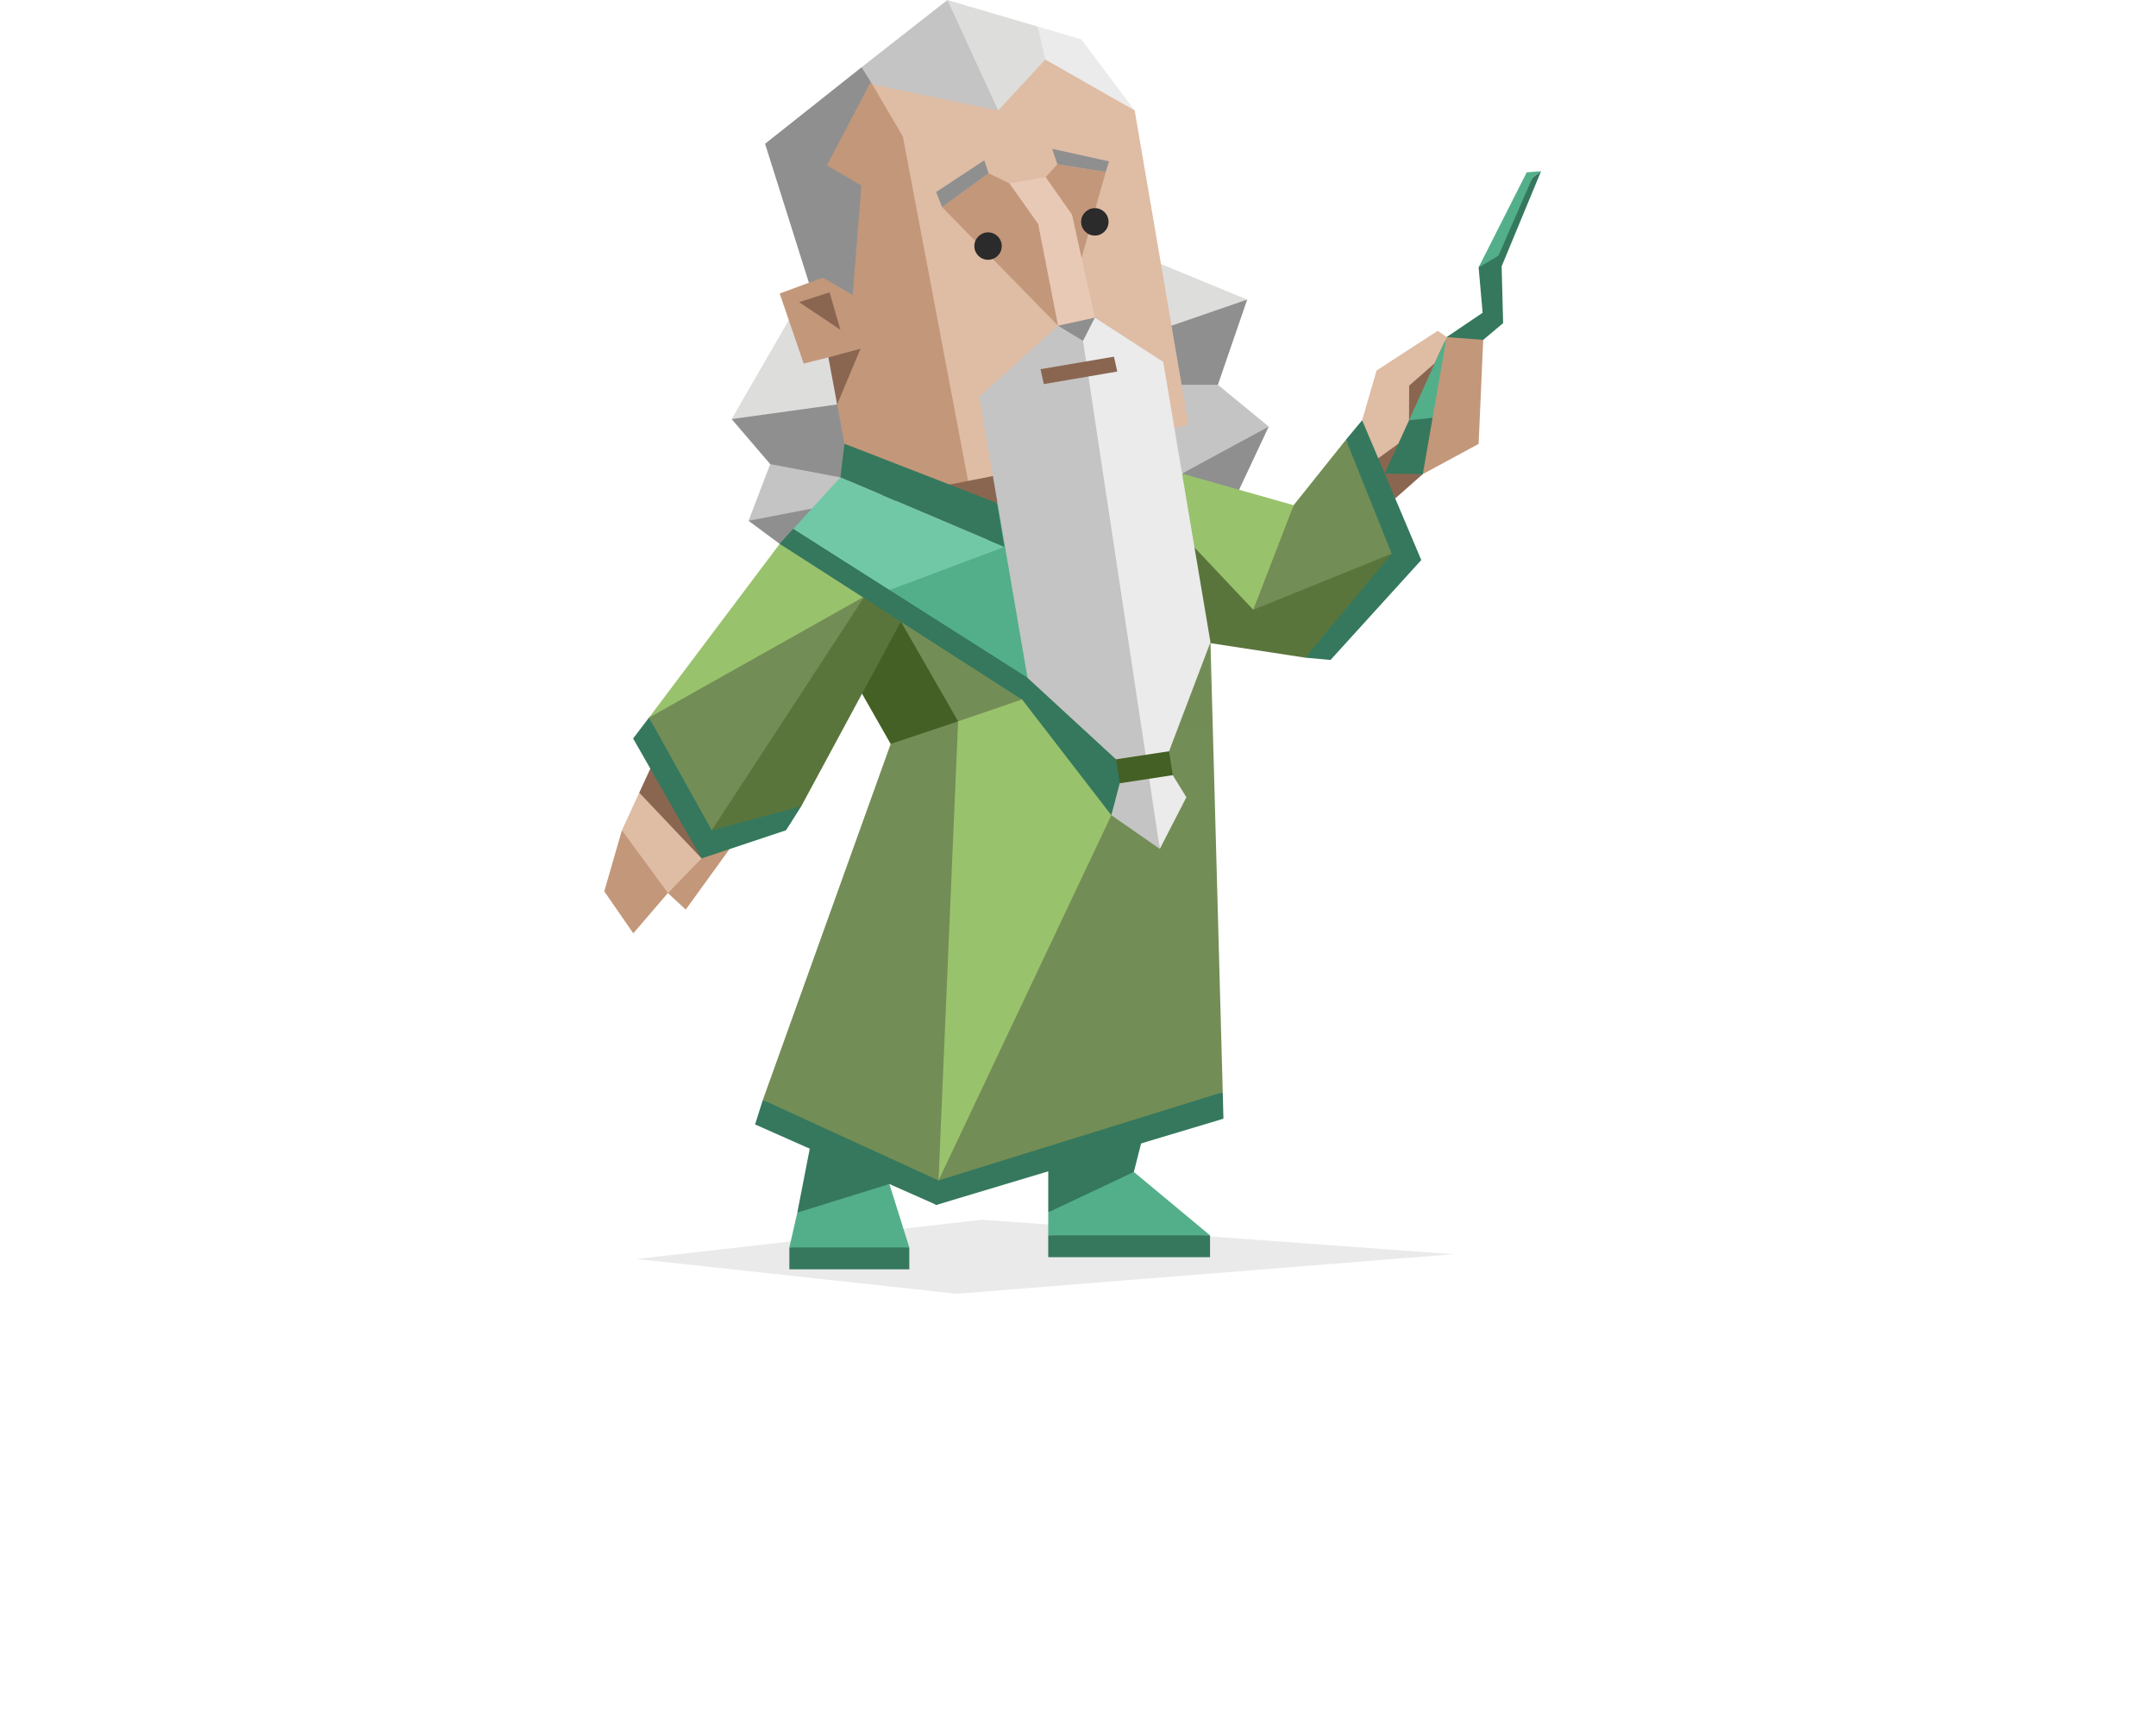 <?xml version="1.0" standalone="no"?>
<!DOCTYPE svg PUBLIC "-//W3C//DTD SVG 1.0//EN" "http://www.w3.org/TR/2001/REC-SVG-20010904/DTD/svg10.dtd">
<svg xmlns="http://www.w3.org/2000/svg" xmlns:xlink="http://www.w3.org/1999/xlink" id="body_1" width="500" height="400">

<defs>
        <clipPath  id="1">

            <path clip-rule="evenodd" d="M0 0L400 0L400 400L0 400z" />        </clipPath>
</defs>

<g transform="matrix(0.75 0 0 0.75 99 -0)">
	<g clip-path="url(#1)" >
		<g transform="matrix(1 0 0 1 93.98 79.542)">
			<g transform="matrix(1 0 0 1 145.765 31.15)">
                <path d="M13.906 -18.07C 13.906 -18.07 -13.906 -12.7 -13.906 -12.7C -13.906 -12.7 -12.055 1.2 -12.055 1.2C -12.055 1.2 -9.215 18.07 -9.215 18.07C -9.215 18.07 4.844 8.28 4.844 8.28C 4.844 8.28 13.906 -18.07 13.906 -18.07z" stroke="none" fill="#8F8F8F" fill-rule="nonzero" />
			</g>
			<g transform="matrix(1 0 0 1 144.115 10.705)">
                <path d="M-15.555 -10.455C -15.555 -10.455 -7.855 10.455 -7.855 10.455C -7.855 10.455 15.555 2.375 15.555 2.375C 15.555 2.375 -15.555 -10.455 -15.555 -10.455z" stroke="none" fill="#DDDDDC" fill-rule="nonzero" />
			</g>
			<g transform="matrix(1 0 0 1 152.93 62.98)">
                <path d="M-13.4 3.9C -13.4 3.9 -8 8.3 -8 8.3C -8 8.3 3.42 10.63 3.42 10.63C 3.42 10.63 13.4 -10.63 13.4 -10.63C 13.4 -10.63 -2.5 -5.32 -2.5 -5.32C -2.5 -5.32 -13.4 3.9 -13.4 3.9z" stroke="none" fill="#8F8F8F" fill-rule="nonzero" />
			</g>
			<g transform="matrix(1 0 0 1 149.095 53.155)">
                <path d="M1.515 -13.725C 1.515 -13.725 -17.235 -13.725 -17.235 -13.725C -17.235 -13.725 -9.565 13.725 -9.565 13.725C -9.565 13.725 17.235 -0.805 17.235 -0.805C 17.235 -0.805 1.515 -13.725 1.515 -13.725z" stroke="none" fill="#C4C4C4" fill-rule="nonzero" />
			</g>
			<g transform="matrix(1 0 0 1 21.21 70.84)">
                <path d="M13.93 -13.18C 13.93 -13.18 -9.03 -6.89 -9.03 -6.89C -9.03 -6.89 -15.73 10.64 -15.73 10.64C -15.73 10.64 -1.91 13.18 -1.91 13.18C -1.91 13.18 15.73 -1.78 15.73 -1.78C 15.73 -1.78 13.93 -13.18 13.93 -13.18z" stroke="none" fill="#C4C4C4" fill-rule="nonzero" />
			</g>
			<g transform="matrix(1 0 0 1 20.23 54.845)">
                <path d="M11.93 -13.205C 11.93 -13.205 -19.98 -4.825 -19.98 -4.825C -19.98 -4.825 -8.05 9.105 -8.05 9.105C -8.05 9.105 13.66 13.205 13.66 13.205C 13.66 13.205 19.98 2.815 19.98 2.815C 19.98 2.815 11.93 -13.205 11.93 -13.205z" stroke="none" fill="#8F8F8F" fill-rule="nonzero" />
			</g>
			<g transform="matrix(1 0 0 1 16.565 31.95)">
                <path d="M15.685 -13.28C 15.685 -13.28 9.375 -11.92 9.375 -11.92C 9.375 -11.92 4.565 -18.07 4.565 -18.07C 4.565 -18.07 -16.315 18.07 -16.315 18.07C -16.315 18.07 16.315 13.56 16.315 13.56C 16.315 13.56 15.685 -13.28 15.685 -13.28z" stroke="none" fill="#DDDDDC" fill-rule="nonzero" />
			</g>
			<g transform="matrix(1 0 0 1 29.53 80.705)">
                <path d="M20.77 -7.905C 20.77 -7.905 -24.05 0.775 -24.05 0.775C -24.05 0.775 -14.42 7.905 -14.42 7.905C -14.42 7.905 24.05 1.615 24.05 1.615C 24.05 1.615 20.77 -7.905 20.77 -7.905z" stroke="none" fill="#8F8F8F" fill-rule="nonzero" />
			</g>
		</g>
		<g transform="matrix(1 0 0 1 288.94 52.691)">
			<g transform="matrix(1 0 0 1 15.014 77.06)">
                <path d="M-4.535 24.36C -4.535 24.36 3.995 16.83 3.995 16.83C 3.995 16.83 11.365 4.29 11.365 4.29C 11.365 4.29 10.825 -24.36 10.825 -24.36C 10.825 -24.36 -6.315 -6.94 -6.315 -6.94C -6.315 -6.94 -11.365 13.09 -11.365 13.09C -11.365 13.09 -4.535 24.36 -4.535 24.36z" stroke="none" fill="#8A6651" fill-rule="nonzero" />
			</g>
			<g transform="matrix(1 0 0 1 31.404 47.07)">
                <path d="M24.175 -46.82C 24.175 -46.82 21.535 -44.87 21.535 -44.87C 21.535 -44.87 9.755 -24.02 9.755 -24.02C 9.755 -24.02 4.865 -17.1 4.865 -17.1C 4.865 -17.1 6.106 -3.06 6.106 -3.06C 6.106 -3.06 -5.024 4.46 -5.024 4.46C -5.024 4.46 -3.354 9.97 -3.354 9.97C -3.354 9.97 -10.245 25.99 -10.245 25.99C -10.245 25.99 -16.654 30.17 -16.654 30.17C -16.654 30.17 -24.175 46.66 -24.175 46.66C -24.175 46.66 -12.394 46.82 -12.394 46.82C -12.394 46.82 0.535 10.15 0.535 10.15C 0.535 10.15 12.446 0.14 12.446 0.14C 12.446 0.14 11.986 -17.41 11.986 -17.41C 11.986 -17.41 24.175 -46.82 24.175 -46.82z" stroke="none" fill="#35785D" fill-rule="nonzero" />
			</g>
			<g transform="matrix(1 0 0 1 21.4 64.385)">
                <path d="M1.21 12.035C 1.21 12.035 6.649 -7.345 6.649 -7.345C 6.649 -7.345 4.981 -12.855 4.981 -12.855C 4.981 -12.855 -6.649 12.855 -6.649 12.855C -6.649 12.855 1.21 12.035 1.21 12.035z" stroke="none" fill="#53AF8A" fill-rule="nonzero" />
			</g>
			<g transform="matrix(1 0 0 1 45.924 15.11)">
                <path d="M7.015 -12.91C 7.015 -12.91 9.655 -14.86 9.655 -14.86C 9.655 -14.86 5.225 -14.52 5.225 -14.52C 5.225 -14.52 -9.655 14.86 -9.655 14.86C -9.655 14.86 -3.525 11.27 -3.525 11.27C -3.525 11.27 7.015 -12.91 7.015 -12.91z" stroke="none" fill="#53AF8A" fill-rule="nonzero" />
			</g>
			<g transform="matrix(1 0 0 1 13.315 69.865)">
                <path d="M-13.065 7.375C -13.065 7.375 -8.586 -8.015 -8.586 -8.015C -8.586 -8.015 10.315 -20.285 10.315 -20.285C 10.315 -20.285 13.065 -18.335 13.065 -18.335C 13.065 -18.335 9.294 -10.175 9.294 -10.175C 9.294 -10.175 1.475 -3.325 1.475 -3.325C 1.475 -3.325 1.435 7.375 1.435 7.375C 1.435 7.375 -1.885 14.645 -1.885 14.645C -1.885 14.645 -9.666 20.285 -9.666 20.285C -9.666 20.285 -13.065 7.375 -13.065 7.375z" stroke="none" fill="#DFBCA4" fill-rule="nonzero" />
			</g>
			<g transform="matrix(1 0 0 1 28.35 72.71)">
                <path d="M9.34 -20.32C 9.34 -20.32 7.92 11.85 7.92 11.85C 7.92 11.85 -9.34 21.18 -9.34 21.18C -9.34 21.18 -1.97 -21.18 -1.97 -21.18C -1.97 -21.18 9.34 -20.32 9.34 -20.32z" stroke="none" fill="#C3977A" fill-rule="nonzero" />
			</g>
		</g>
		<g transform="matrix(1 0 0 1 -7.6293945E-06 0.001)">
			<g transform="matrix(1 0 0 1 276.52 164.845)">
                <path d="M26.53 9.265C 26.53 9.265 7.671 -28.895 7.671 -28.895C 7.671 -28.895 -8.51 -8.645 -8.51 -8.645C -8.51 -8.645 -26.53 28.895 -26.53 28.895C -26.53 28.895 26.53 9.265 26.53 9.265z" stroke="none" fill="#738D56" fill-rule="nonzero" />
			</g>
			<g transform="matrix(1 0 0 1 249.61 167.475)">
                <path d="M-16.1 -21.055C -16.1 -21.055 -18.4 1.035 -18.4 1.035C -18.4 1.035 5.921 21.055 5.921 21.055C 5.921 21.055 18.4 -11.275 18.4 -11.275C 18.4 -11.275 -16.1 -21.055 -16.1 -21.055z" stroke="none" fill="#99C26C" fill-rule="nonzero" />
			</g>
			<g transform="matrix(1 0 0 1 253.095 171.06)">
                <path d="M-15.895 27.01C -15.895 27.01 18.525 32.28 18.525 32.28C 18.525 32.28 39.495 17.47 39.495 17.47C 39.495 17.47 45.235 0.12 45.235 0.12C 45.235 0.12 2.435 17.47 2.435 17.47C 2.435 17.47 -15.895 -1.96 -15.895 -1.96C -15.895 -1.96 -45.235 -32.28 -45.235 -32.28C -45.235 -32.28 -15.895 27.01 -15.895 27.01z" stroke="none" fill="#5A753C" fill-rule="nonzero" />
			</g>
			<g transform="matrix(1 0 0 1 289.55 166.985)">
                <path d="M-0.36 -37.055C -0.36 -37.055 -5.36 -31.035 -5.36 -31.035C -5.36 -31.035 8.78 4.195 8.78 4.195C 8.78 4.195 -17.93 36.355 -17.93 36.355C -17.93 36.355 -10.131 37.055 -10.131 37.055C -10.131 37.055 17.93 6.165 17.93 6.165C 17.93 6.165 -0.36 -37.055 -0.36 -37.055z" stroke="none" fill="#35785D" fill-rule="nonzero" />
			</g>
		</g>
		<g transform="matrix(1 0 0 1 108.84 131.398)">
			<g transform="matrix(1 0 0 1 121.92 62.338)">
                <path d="M-6.44 8.735C -6.44 8.735 11.373 6.494 11.373 6.494C 11.373 6.494 4.757 -23.841 4.757 -23.841C 4.757 -23.841 -6.44 8.735 -6.44 8.735z" stroke="none" fill="#738D56" fill-rule="nonzero" />
			</g>
			<g transform="matrix(1 0 0 1 37.725 71.283)">
                <path d="M-1.315 -30.28C -1.315 -30.28 -11.255 -31.78 -11.255 -31.78C -11.255 -31.78 -37.475 -34.53 -37.475 -34.53C -37.475 -34.53 -2.465 -6.28 -2.465 -6.28C -2.465 -6.28 0.005 2.02 0.005 2.02C 0.005 2.02 15.985 34.53 15.985 34.53C 15.985 34.53 37.475 13.57 37.475 13.57C 37.475 13.57 -1.315 -30.28 -1.315 -30.28z" stroke="none" fill="#738D56" fill-rule="nonzero" />
			</g>
			<g transform="matrix(1 0 0 1 39.21 82.428)">
                <path d="M-16.21 -4.115C -16.21 -4.115 -4.64 16.185 -4.64 16.185C -4.64 16.185 7.48 21.625 7.48 21.625C 7.48 21.625 16.21 9.195 16.21 9.195C 16.21 9.195 -1.48 -21.625 -1.48 -21.625C -1.48 -21.625 -16.21 -4.115 -16.21 -4.115z" stroke="none" fill="#446024" fill-rule="nonzero" />
			</g>
			<g transform="matrix(1 0 0 1 91.644 50.464)">
                <path d="M-22.945 -10.974C -8.091 4.545 6.761 20.064 21.615 35.582C 22.058 12.747 22.501 -10.087 22.945 -32.922C 22.195 -33.425 -8.314 -35.582 -8.314 -35.582C -10.733 -33.472 -13.698 -30.443 -16.424 -26.325C -20.329 -20.422 -22.092 -14.773 -22.945 -10.974z" stroke="none" fill="#53AF8A" fill-rule="nonzero" />
			</g>
			<g transform="matrix(1 0 0 1 72.195 53.653)">
                <path d="M-4.735 -29.521C -4.735 -29.521 -7.945 -15.951 -7.945 -15.951C -7.945 -15.951 -38.025 -2.6 -38.025 -2.6C -38.025 -2.6 7.655 29.13 7.655 29.13C 7.655 29.13 7.935 29.521 7.935 29.521C 7.935 29.521 38.025 19.22 38.025 19.22C 38.025 19.22 -4.735 -29.521 -4.735 -29.521z" stroke="none" fill="#53AF8A" fill-rule="nonzero" />
			</g>
			<g transform="matrix(1 0 0 1 37.08 33.623)">
                <path d="M-11.03 15.04C -11.03 15.04 -2.91 17.43 -2.91 17.43C -2.91 17.43 32.64 4.08 32.64 4.08C 32.64 4.08 -18.05 -17.43 -18.05 -17.43C -18.05 -17.43 -32.64 -1.46 -32.64 -1.46C -32.64 -1.46 -11.03 15.04 -11.03 15.04z" stroke="none" fill="#71C8A6" fill-rule="nonzero" />
			</g>
			<g transform="matrix(1 0 0 1 97.195 3.413)">
                <path d="M0.135 0.05C 0.135 0.05 0.075 -0.07 0.075 -0.07C 0.075 -0.07 -0.135 0.07 -0.135 0.07C -0.135 0.07 0.135 0.05 0.135 0.05z" stroke="none" fill="#35785D" fill-rule="nonzero" />
			</g>
			<g transform="matrix(1 0 0 1 59.055 76.408)">
                <path d="M17.835 1.775C 17.835 1.775 -54.615 -44.245 -54.615 -44.245C -54.615 -44.245 -58.805 -39.655 -58.805 -39.655C -58.805 -39.655 16.145 8.445 16.145 8.445C 16.145 8.445 43.755 44.245 43.755 44.245C 43.755 44.245 58.805 -3.525 58.805 -3.525C 58.805 -3.525 17.835 1.775 17.835 1.775z" stroke="none" fill="#35785D" fill-rule="nonzero" />
			</g>
			<g transform="matrix(1 0 0 1 44.375 21.753)">
                <path d="M23.085 2.38C 23.085 2.38 6.465 -8.98 6.465 -8.98C 6.465 -8.98 -24.095 -15.95 -24.095 -15.95C -24.095 -15.95 -25.345 -5.56 -25.345 -5.56C -25.345 -5.56 25.345 15.95 25.345 15.95C 25.345 15.95 23.085 2.38 23.085 2.38z" stroke="none" fill="#35785D" fill-rule="nonzero" />
			</g>
			<g transform="matrix(1 0 0 1 77.564 18.528)">
                <path d="M-7.76 18.278C -2.586 11.192 2.586 4.105 7.76 -2.981C 5.765 -8.08 3.77 -13.179 1.774 -18.278C -1.329 -13.401 -4.432 -8.523 -7.536 -3.646C -7.611 3.662 -7.685 10.97 -7.76 18.278z" stroke="none" fill="#35785D" fill-rule="nonzero" />
			</g>
		</g>
		<g transform="matrix(1 0 0 1 64.83 348.62)">
			<g transform="matrix(1 0 0 1 126.275 39.935)">
                <path d="M-126.275 0.685C -126.275 0.685 -27.295 11.445 -27.295 11.445C -27.295 11.445 126.275 -0.775 126.275 -0.775C 126.275 -0.775 -19.405 -11.445 -19.405 -11.445C -19.405 -11.445 -126.275 0.685 -126.275 0.685z" stroke="none" fill="#2B2B2B" fill-rule="nonzero" fill-opacity="0.098" />
			</g>
			<g transform="matrix(1 0 0 1 142.105 13.815)">
                <path d="M-14.805 -1.265C -14.805 -1.265 -14.805 12.405 -14.805 12.405C -14.805 12.405 2.075 7.195 2.075 7.195C 2.075 7.195 11.665 -0.095 11.665 -0.095C 11.665 -0.095 14.805 -12.405 14.805 -12.405C 14.805 -12.405 -14.805 -1.265 -14.805 -1.265z" stroke="none" fill="#35785D" fill-rule="nonzero" />
			</g>
			<g transform="matrix(1 0 0 1 65.5 13.27)">
                <path d="M-10.72 -13.02C -10.72 -13.02 -15.79 13.02 -15.79 13.02C -15.79 13.02 -1.18 12.95 -1.18 12.95C -1.18 12.95 12.68 4.18 12.68 4.18C 12.68 4.18 15.79 -2.371 15.79 -2.371C 15.79 -2.371 -10.72 -13.02 -10.72 -13.02z" stroke="none" fill="#35785D" fill-rule="nonzero" />
			</g>
			<g transform="matrix(1 0 0 1 152.315 24.465)">
                <path d="M1.454 -10.745C 1.454 -10.745 -25.016 1.755 -25.016 1.755C -25.016 1.755 -25.016 8.856 -25.016 8.856C -25.016 8.856 -2.556 10.745 -2.556 10.745C -2.556 10.745 25.015 8.856 25.015 8.856C 25.015 8.856 1.454 -10.745 1.454 -10.745z" stroke="none" fill="#53AF8A" fill-rule="nonzero" />
			</g>
			<g transform="matrix(1 0 0 1 152.315 36.7)">
                <path d="M-25.015 -3.38C -25.015 -3.38 25.015 -3.38 25.015 -3.38C 25.015 -3.38 25.015 3.38 25.015 3.38C 25.015 3.38 -25.015 3.38 -25.015 3.38C -25.015 3.38 -25.015 -3.38 -25.015 -3.38z" stroke="none" fill="#35785D" fill-rule="nonzero" />
			</g>
			<g transform="matrix(1 0 0 1 65.795 28.95)">
                <path d="M12.385 -11.5C 12.385 -11.5 18.545 8.12 18.545 8.12C 18.545 8.12 1.215 11.5 1.215 11.5C 1.215 11.5 -18.545 8.12 -18.545 8.12C -18.545 8.12 -16.085 -2.66 -16.085 -2.66C -16.085 -2.66 12.385 -11.5 12.385 -11.5z" stroke="none" fill="#53AF8A" fill-rule="nonzero" />
			</g>
			<g transform="matrix(1 0 0 1 65.795 40.45)">
                <path d="M-18.545 -3.38C -18.545 -3.38 18.545 -3.38 18.545 -3.38C 18.545 -3.38 18.545 3.38 18.545 3.38C 18.545 3.38 -18.545 3.38 -18.545 3.38C -18.545 3.38 -18.545 -3.38 -18.545 -3.38z" stroke="none" fill="#35785D" fill-rule="nonzero" />
			</g>
			<g transform="matrix(1 0 0 1 0 0)">
                <path d="" stroke="none" fill="#728C56" fill-rule="nonzero" />
                <path d="" stroke="#2A2A2A" stroke-width="4" fill="none" />
			</g>
		</g>
		<g transform="matrix(1 0 0 1 101.23 197.821)">
			<g transform="matrix(1 0 0 1 73.755 87.735)">
                <path d="M67.305 -86.995C 67.305 -86.995 65.613 -84.507 65.613 -84.507C 65.613 -84.507 15.665 -11.075 15.665 -11.075C 15.665 -11.075 -10.725 -62.536 -10.725 -62.536C -10.725 -62.536 -31.575 -55.545 -31.575 -55.545C -31.575 -55.545 -71.105 54.525 -71.105 54.525C -71.105 54.525 -17.685 86.855 -17.685 86.855C -17.685 86.855 -17.495 86.995 -17.495 86.995C -17.495 86.995 71.105 52.115 71.105 52.115C 71.105 52.115 67.305 -86.995 67.305 -86.995z" stroke="none" fill="#738D56" fill-rule="nonzero" />
			</g>
			<g transform="matrix(1 0 0 1 96.47 83.7)">
                <path d="M25.95 -77.24C 25.95 -77.24 8.47 -46.71 8.47 -46.71C 8.47 -46.71 -0.441 -54.699 -0.441 -54.699C -0.441 -54.699 -13.66 -65.27 -13.66 -65.27C -13.66 -65.27 -33.441 -58.5 -33.441 -58.5C -33.441 -58.5 -39.5 83.449 -39.5 83.449C -39.5 83.449 39.5 -83.449 39.5 -83.449C 39.5 -83.449 26.62 -79.05 26.62 -79.05C 26.62 -79.05 25.95 -77.24 25.95 -77.24z" stroke="none" fill="#99C26C" fill-rule="nonzero" />
			</g>
			<g transform="matrix(1 0 0 1 72.66 157.289)">
                <path d="M-15.69 9.86C -15.69 9.86 -70.01 -15.03 -70.01 -15.03C -70.01 -15.03 -72.41 -7.459 -72.41 -7.459C -72.41 -7.459 -16.59 17.3 -16.59 17.3C -16.59 17.3 -16.4 17.44 -16.4 17.44C -16.4 17.44 72.41 -9.23 72.41 -9.23C 72.41 -9.23 72.2 -17.44 72.2 -17.44C 72.2 -17.44 -15.69 9.86 -15.69 9.86z" stroke="none" fill="#35785D" fill-rule="nonzero" />
			</g>
			<g transform="matrix(1 0 0 1 0 0)">
                <path d="M140.249 -0.544C 140.249 -0.544 118.228 -0.13 118.228 -0.13C 118.228 -0.13 116.645 28.805 116.27 29.18C 115.895 29.555 140.895 26.68 140.895 26.68C 140.895 26.68 140.249 -0.544 140.249 -0.544z" stroke="none" fill="#728C56" fill-rule="nonzero" />
			</g>
		</g>
		<g transform="matrix(1 0 0 1 54.6 235.202)">
			<g transform="matrix(1 0 0 1 29.445 35.039)">
                <path d="M5.095 -10.98C 5.095 -10.98 -5.205 0.89 -5.205 0.89C -5.205 0.89 -9.525 5.871 -9.525 5.871C -9.525 5.871 -4.005 10.98 -4.005 10.98C -4.005 10.98 9.525 -7.709 9.525 -7.709C 9.525 -7.709 5.095 -10.98 5.095 -10.98z" stroke="none" fill="#C3977A" fill-rule="nonzero" />
			</g>
			<g transform="matrix(1 0 0 1 18.025 22.904)">
                <path d="M6.215 -18.006C 6.215 -18.006 -6.965 -13.025 -6.965 -13.025C -6.965 -13.025 -12.325 -1.404 -12.325 -1.404C -12.325 -1.404 -5.535 14.525 -5.535 14.525C -5.535 14.525 1.895 18.006 1.895 18.006C 1.895 18.006 1.905 17.995 1.905 17.995C 1.905 17.995 12.325 7.296 12.325 7.296C 12.325 7.296 6.215 -18.006 6.215 -18.006z" stroke="none" fill="#DFBCA4" fill-rule="nonzero" />
			</g>
			<g transform="matrix(1 0 0 1 23.055 15.225)">
                <path d="M11.995 8.254C 11.995 8.254 -7.555 -14.975 -7.555 -14.975C -7.555 -14.975 -11.995 -5.346 -11.995 -5.346C -11.995 -5.346 7.295 14.975 7.295 14.975C 7.295 14.975 11.485 8.834 11.485 8.834C 11.485 8.834 11.995 8.254 11.995 8.254z" stroke="none" fill="#8A6651" fill-rule="nonzero" />
			</g>
			<g transform="matrix(1 0 0 1 10.09 37.429)">
                <path d="M9.83 3.48C 9.83 3.48 -4.39 -15.93 -4.39 -15.93C -4.39 -15.93 -9.84 2.951 -9.84 2.951C -9.84 2.951 -0.87 15.93 -0.87 15.93C -0.87 15.93 9.84 3.469 9.84 3.469C 9.84 3.469 9.83 3.48 9.83 3.48z" stroke="none" fill="#C3977A" fill-rule="nonzero" />
			</g>
		</g>
		<g transform="matrix(1 0 0 1 63.52 167.901)">
			<g transform="matrix(1 0 0 1 39.12 30.815)">
                <path d="M6.45 -30.565C 6.45 -30.565 -33.95 23.145 -33.95 23.145C -33.95 23.145 14.77 30.565 14.77 30.565C 14.77 30.565 33.95 -16.265 33.95 -16.265C 33.95 -16.265 6.45 -30.565 6.45 -30.565z" stroke="none" fill="#99C26C" fill-rule="nonzero" />
			</g>
			<g transform="matrix(1 0 0 1 38.48 54.685)">
                <path d="M-33.31 -0.725C -33.31 -0.725 -33.31 -0.725 -33.31 -0.725C -33.31 -0.725 -13.92 38.174 -13.92 38.174C -13.92 38.174 -2.97 34.385 -2.97 34.385C -2.97 34.385 33.31 -38.174 33.31 -38.174C 33.31 -38.174 -33.31 -0.725 -33.31 -0.725z" stroke="none" fill="#738D56" fill-rule="nonzero" />
			</g>
			<g transform="matrix(1 0 0 1 53.805 51.675)">
                <path d="M19.265 -37.125C 19.265 -37.125 -29.245 37.125 -29.245 37.125C -29.245 37.125 -11.655 35.805 -11.655 35.805C -11.655 35.805 -1.555 29.694 -1.555 29.694C -1.555 29.694 29.245 -27.375 29.245 -27.375C 29.245 -27.375 19.265 -37.125 19.265 -37.125z" stroke="none" fill="#5A753C" fill-rule="nonzero" />
			</g>
			<g transform="matrix(1 0 0 1 26.25 75.731)">
                <path d="M-4.82 21.77C -4.82 21.77 21.28 13.07 21.28 13.07C 21.28 13.07 26 5.639 26 5.639C 26 5.639 -1.69 13.07 -1.69 13.07C -1.69 13.07 -21.08 -21.77 -21.08 -21.77C -21.08 -21.77 -26 -15.31 -26 -15.31C -26 -15.31 -4.82 21.77 -4.82 21.77z" stroke="none" fill="#35785D" fill-rule="nonzero" />
			</g>
		</g>
		<g transform="matrix(1 0 0 1 104.32 -0.239)">
			<g transform="matrix(1 0 0 1 78.885 81.721)">
                <path d="M52.285 49.77C 52.285 49.77 35.655 -47.33 35.655 -47.33C 35.655 -47.33 8.015 -68.62 8.015 -68.62C 8.015 -68.62 -9.525 -53.79 -9.525 -53.79C -9.525 -53.79 -45.945 -56.18 -45.945 -56.18C -45.945 -56.18 -52.285 -50.41 -52.285 -50.41C -52.285 -50.41 -39.105 -24.68 -39.105 -24.68C -39.105 -24.68 -16.465 68.62 -16.465 68.62C -16.465 68.62 16.845 59.43 16.845 59.43C 16.845 59.43 52.285 49.77 52.285 49.77z" stroke="none" fill="#DFBCA4" fill-rule="nonzero" />
			</g>
			<g transform="matrix(1 0 0 1 98.095 21.411)">
                <path d="M-11.195 -2.77C -11.195 -2.77 16.445 12.98 16.445 12.98C 16.445 12.98 -0.035 -9.01 -0.035 -9.01C -0.035 -9.01 -13.595 -12.98 -13.595 -12.98C -13.595 -12.98 -16.445 -8.31 -16.445 -8.31C -16.445 -8.31 -11.195 -2.77 -11.195 -2.77z" stroke="none" fill="#EBEBEB" fill-rule="nonzero" />
			</g>
			<g transform="matrix(1 0 0 1 71.766 17.321)">
                <path d="M-14.475 3.71C -14.475 3.71 0.565 17.07 0.565 17.07C 0.565 17.07 15.135 1.32 15.135 1.32C 15.135 1.32 12.735 -8.889 12.735 -8.889C 12.735 -8.889 -15.135 -17.07 -15.135 -17.07C -15.135 -17.07 -14.475 3.71 -14.475 3.71z" stroke="none" fill="#DDDDDC" fill-rule="nonzero" />
			</g>
			<g transform="matrix(1 0 0 1 51.211 17.346)">
                <path d="M-21.12 3.685C -21.12 3.685 -20.83 6.945 -20.83 6.945C -20.83 6.945 -18.58 8.794 -18.58 8.794C -18.58 8.794 21.069 17.095 21.069 17.095C 21.069 17.095 21.12 17.046 21.12 17.046C 21.12 17.046 5.42 -17.095 5.42 -17.095C 5.42 -17.095 -21.12 3.685 -21.12 3.685z" stroke="none" fill="#C4C4C4" fill-rule="nonzero" />
			</g>
			<g transform="matrix(1 0 0 1 34.04 88.006)">
                <path d="M8.82 -45.545C 8.82 -45.545 -1.1 -62.465 -1.1 -62.465C -1.1 -62.465 -17.44 -34.635 -17.44 -34.635C -17.44 -34.635 -9.24 -25.155 -9.24 -25.155C -9.24 -25.155 -7.44 -0.205 -7.44 -0.205C -7.44 -0.205 -14.85 -8.525 -14.85 -8.525C -14.85 -8.525 -20.24 -0.355 -20.24 -0.355C -20.24 -0.355 -29.27 2.985 -29.27 2.985C -29.27 2.985 -21.85 24.635 -21.85 24.635C -21.85 24.635 -14.21 22.725 -14.21 22.725C -14.21 22.725 -9.24 23.725 -9.24 23.725C -9.24 23.725 -11.5 37.285 -11.5 37.285C -11.5 37.285 -9.24 49.435 -9.24 49.435C -9.24 49.435 23.25 62.055 23.25 62.055C 23.25 62.055 29.27 62.465 29.27 62.465C 29.27 62.465 8.82 -45.545 8.82 -45.545z" stroke="none" fill="#C3977A" fill-rule="nonzero" />
			</g>
			<g transform="matrix(1 0 0 1 24.795 116.676)">
                <path d="M-4.965 -5.945C -4.965 -5.945 -2.255 8.615 -2.255 8.615C -2.255 8.615 4.965 -8.615 4.965 -8.615C 4.965 -8.615 -4.965 -5.945 -4.965 -5.945z" stroke="none" fill="#8A6651" fill-rule="nonzero" />
			</g>
			<g transform="matrix(1 0 0 1 17.17 96.411)">
                <path d="M-6.38 -2.75C -6.38 -2.75 6.38 5.79 6.38 5.79C 6.38 5.79 3.02 -5.79 3.02 -5.79C 3.02 -5.79 -6.38 -2.75 -6.38 -2.75z" stroke="none" fill="#8A6651" fill-rule="nonzero" />
			</g>
			<g transform="matrix(1 0 0 1 68.085 151.121)">
                <path d="M10.795 -5.32C 10.795 -5.32 -10.795 -1.06 -10.795 -1.06C -10.795 -1.06 5.615 5.32 5.615 5.32C 5.615 5.32 10.795 -5.32 10.795 -5.32z" stroke="none" fill="#8A6651" fill-rule="nonzero" />
			</g>
			<g transform="matrix(1 0 0 1 16.595 56.236)">
                <path d="M-16.345 -11.545C -16.345 -11.545 -2.795 31.415 -2.795 31.415C -2.795 31.415 1.535 29.865 1.535 29.865C 1.535 29.865 10.765 35.205 10.765 35.205C 10.765 35.205 13.425 1.365 13.425 1.365C 13.425 1.365 2.795 -4.865 2.795 -4.865C 2.795 -4.865 16.345 -30.695 16.345 -30.695C 16.345 -30.695 13.495 -35.205 13.495 -35.205C 13.495 -35.205 -16.345 -11.545 -16.345 -11.545z" stroke="none" fill="#8F8F8F" fill-rule="nonzero" />
			</g>
		</g>
		<g transform="matrix(1 0 0 1 7.6293945E-06 0.001)">
			<g transform="matrix(1 0 0 1 167.895 207.805)">
                <path d="M17.835 1.775C 17.835 1.775 -54.615 -44.245 -54.615 -44.245C -54.615 -44.245 -58.805 -39.655 -58.805 -39.655C -58.805 -39.655 16.145 8.445 16.145 8.445C 16.145 8.445 43.755 44.245 43.755 44.245C 43.755 44.245 58.805 -3.525 58.805 -3.525C 58.805 -3.525 17.835 1.775 17.835 1.775z" stroke="none" fill="#35785D" fill-rule="nonzero" />
			</g>
		</g>
		<g transform="matrix(1 6.2554336E-06 -6.2554336E-06 1 104.321 -0.24)">
			<g transform="matrix(1 0 0 1 94.395 181.821)">
                <path d="M-3.545 -80.88C -3.545 -80.88 -27.915 -58.95 -27.915 -58.95C -27.915 -58.95 -12.985 28 -12.985 28C -12.985 28 14.375 53.189 14.375 53.189C 14.375 53.189 16.465 56.9 16.465 56.9C 16.465 56.9 15.516 60.59 15.516 60.59C 15.516 60.59 12.935 70.47 12.935 70.47C 12.935 70.47 27.915 80.88 27.915 80.88C 27.915 80.88 17.925 -25.38 17.925 -25.38C 17.925 -25.38 3.695 -79.31 3.695 -79.31C 3.695 -79.31 -3.545 -80.88 -3.545 -80.88z" stroke="none" fill="#C4C4C4" fill-rule="nonzero" />
			</g>
			<g transform="matrix(1 0 0 1 118.03 180.575)">
                <path d="M7.15 51.925C 7.15 51.925 19.94 18.225 19.94 18.225C 19.94 18.225 5.34 -68.445 5.34 -68.445C 5.34 -68.445 -15.81 -82.125 -15.81 -82.125C -15.81 -82.125 -19.94 -78.065 -19.94 -78.065C -19.94 -78.065 4.28 82.125 4.28 82.125C 4.28 82.125 12.5 66.165 12.5 66.165C 12.5 66.165 8.29 59.325 8.29 59.325C 8.29 59.325 5.97 55.946 5.97 55.946C 5.97 55.946 7.15 51.925 7.15 51.925z" stroke="none" fill="#EBEBEB" fill-rule="nonzero" />
			</g>
			<g transform="matrix(1 0 0 1 117.545 237.456)">
                <path d="M8.775 2.445C 8.775 2.445 -7.634 4.955 -7.634 4.955C -7.634 4.955 -8.775 -2.446 -8.775 -2.446C -8.775 -2.446 7.635 -4.955 7.635 -4.955C 7.635 -4.955 8.775 2.445 8.775 2.445z" stroke="none" fill="#446024" fill-rule="nonzero" />
			</g>
		</g>
		<g transform="matrix(1 0 0 1 189.5 110.022)">
			<g transform="matrix(1 0 0 1 12.11 4.49)">
                <path d="M11.86 0.36C 11.86 0.36 -10.85 4.24 -10.85 4.24C -10.85 4.24 -11.86 -0.37 -11.86 -0.37C -11.86 -0.37 10.84 -4.24 10.84 -4.24C 10.84 -4.24 11.86 0.36 11.86 0.36z" stroke="none" fill="#8A6651" fill-rule="nonzero" />
			</g>
		</g>
		<g transform="matrix(1 0 0 1 157.221 45.762)">
			<g transform="matrix(1 0 0 1 69.349 33.895)">
                <path d="M-0.029 -0.135C -0.029 -0.135 0.029 0.135 0.029 0.135C 0.029 0.135 0.001 -0.135 0.001 -0.135C 0.001 -0.135 -0.029 -0.135 -0.029 -0.135z" stroke="none" fill="#8F8F8F" fill-rule="nonzero" />
			</g>
			<g transform="matrix(1 0 0 1 27.395 29.985)">
                <path d="M-25.295 -11.705C -25.295 -11.705 10.555 24.955 10.555 24.955C 10.555 24.955 8.725 -6.275 8.725 -6.275C 8.725 -6.275 -4.465 -19.025 -4.465 -19.025C -4.465 -19.025 6.715 -20.985 6.715 -20.985C 6.715 -20.985 12.475 -4.915 12.475 -4.915C 12.475 -4.915 17.826 3.955 17.826 3.955C 17.826 3.955 25.295 -22.615 25.295 -22.615C 25.295 -22.615 10.325 -24.955 10.325 -24.955C 10.325 -24.955 6.715 -20.985 6.715 -20.985C 6.715 -20.985 -4.465 -19.025 -4.465 -19.025C -4.465 -19.025 -10.935 -22.175 -10.935 -22.175C -10.935 -22.175 -25.295 -11.705 -25.295 -11.705z" stroke="none" fill="#C3977A" fill-rule="nonzero" />
			</g>
			<g transform="matrix(1 0 0 1 8.355 11.045)">
                <path d="M6.775 -7.235C 6.775 -7.235 8.105 -3.235 8.105 -3.235C 8.105 -3.235 -6.255 7.235 -6.255 7.235C -6.255 7.235 -8.105 2.555 -8.105 2.555C -8.105 2.555 6.775 -7.235 6.775 -7.235z" stroke="none" fill="#8F8F8F" fill-rule="nonzero" />
			</g>
			<g transform="matrix(1 0 0 1 44.915 3.81)">
                <path d="M-8.785 -3.56C -8.785 -3.56 -7.195 1.22 -7.195 1.22C -7.195 1.22 7.775 3.56 7.775 3.56C 7.775 3.56 8.785 0.32 8.785 0.32C 8.785 0.32 -8.785 -3.56 -8.785 -3.56z" stroke="none" fill="#8F8F8F" fill-rule="nonzero" />
			</g>
			<g transform="matrix(1 0 0 1 36.125 31.97)">
                <path d="M-2.015 -22.97C -2.015 -22.97 6.125 -11.39 6.125 -11.39C 6.125 -11.39 13.195 20.48 13.195 20.48C 13.195 20.48 1.825 22.97 1.825 22.97C 1.825 22.97 -4.335 -8.5 -4.335 -8.5C -4.335 -8.5 -13.195 -21.01 -13.195 -21.01C -13.195 -21.01 -2.015 -22.97 -2.015 -22.97z" stroke="none" fill="#E8C9B6" fill-rule="nonzero" />
			</g>
			<g transform="matrix(1 0 0 1 43.635 56.04)">
                <path d="M5.685 -3.59C 5.685 -3.59 -5.685 -1.1 -5.685 -1.1C -5.685 -1.1 2.025 3.59 2.025 3.59C 2.025 3.59 5.685 -3.59 5.685 -3.59z" stroke="none" fill="#8F8F8F" fill-rule="nonzero" />
			</g>
		</g>
		<g transform="matrix(1 0 0 1 169.03 64.102)">
			<g transform="matrix(1 0 0 1 4.49 11.98)">
                <path d="M0 -4.24C 2.342 -4.24 4.24 -2.342 4.24 0C 4.24 2.342 2.342 4.24 0 4.24C -2.342 4.24 -4.24 2.342 -4.24 0C -4.24 -2.342 -2.342 -4.24 0 -4.24z" stroke="none" fill="#2B2B2B" fill-rule="nonzero" />
			</g>
			<g transform="matrix(1 0 0 1 37.51 4.49)">
                <path d="M0 -4.24C 2.342 -4.24 4.24 -2.342 4.24 0C 4.24 2.342 2.342 4.24 0 4.24C -2.342 4.24 -4.24 2.342 -4.24 0C -4.24 -2.342 -2.342 -4.24 0 -4.24z" stroke="none" fill="#2B2B2B" fill-rule="nonzero" />
			</g>
		</g>
	</g>
</g>
</svg>
